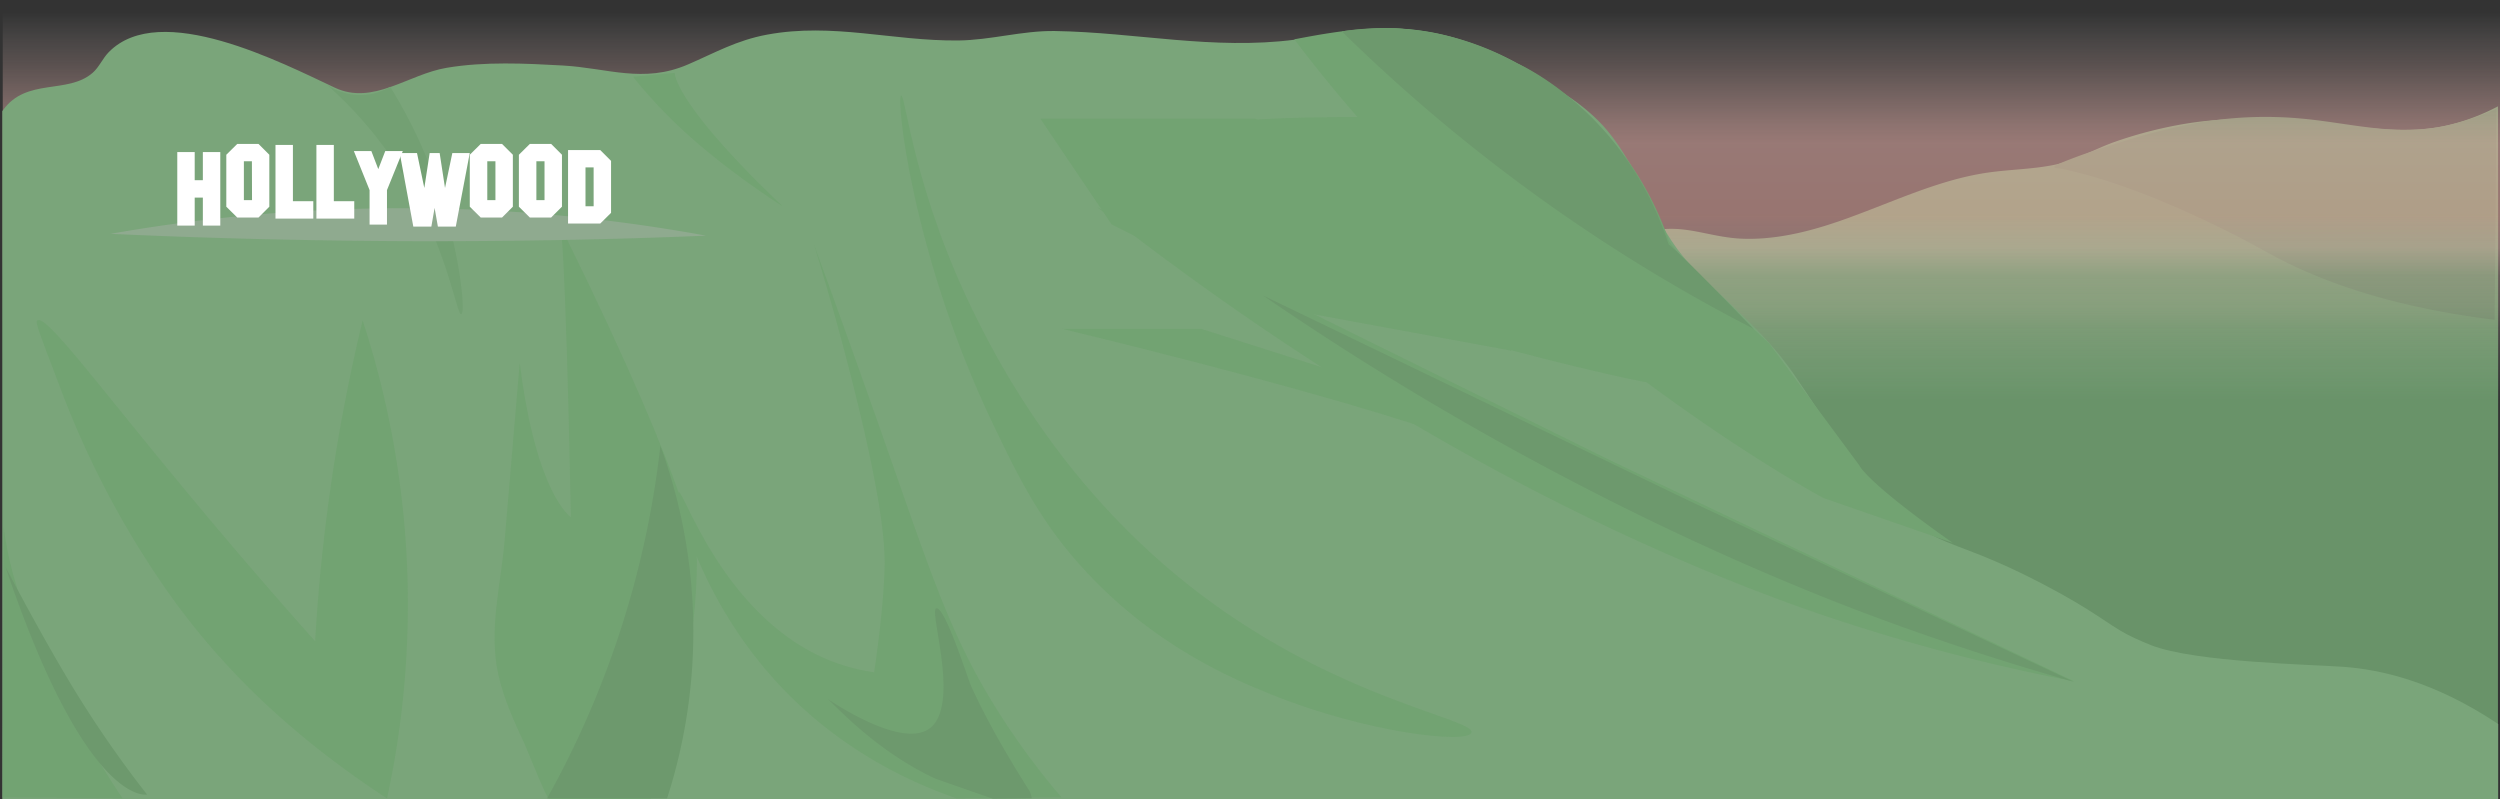 <svg xmlns="http://www.w3.org/2000/svg" xmlns:xlink="http://www.w3.org/1999/xlink" viewBox="0 0 1368.5 437.45"><rect x="0" y="0" width="1368.5" height="437.45" fill="#333333" stroke="none"/><defs><style>.cls-1{fill:#699369;}.cls-2{fill:#638763;}.cls-3{opacity:0.65;fill:url(#linear-gradient);}.cls-4{fill:#7aa57a;}.cls-5{fill:#72a372;}.cls-6{fill:#73a073;}.cls-7{fill:#415441;}.cls-8{fill:#6e996e;}.cls-9{fill:#6d996d;}.cls-10{fill:#8faa8f;}.cls-11{fill:#fff;}</style><linearGradient id="linear-gradient" x1="685" x2="685" y2="219" gradientUnits="userSpaceOnUse"><stop offset="0.03" stop-color="#fef3f2" stop-opacity="0"/><stop offset="0.16" stop-color="#f9c9c3" stop-opacity="0.3"/><stop offset="0.31" stop-color="#f8beb7" stop-opacity="0.7"/><stop offset="0.36" stop-color="#f7bab3" stop-opacity="0.8"/><stop offset="0.54" stop-color="#f6b2aa" stop-opacity="0.8"/><stop offset="0.62" stop-color="#f8c1bb" stop-opacity="0.7"/><stop offset="0.69" stop-color="#f9c8c2" stop-opacity="0.41"/><stop offset="0.77" stop-color="#f9ccc6" stop-opacity="0.32"/><stop offset="0.82" stop-color="#fad0cb" stop-opacity="0.2"/><stop offset="0.9" stop-color="#fcdedb" stop-opacity="0.1"/><stop offset="1" stop-color="#fff" stop-opacity="0"/></linearGradient></defs><title>hills</title><g id="Layer_4" data-name="Layer 4"><path class="cls-1" d="M902.5,457.46c17.54-4,30.94,3.16,48.27,4.13,18.28,1,36.67-3.39,54-9.34,27.33-9.36,53.81-22.78,82.18-26.81,12-1.7,24.12-1.78,36-4.19,11.67-2.37,22.34-8.81,33.55-12.73a231.25,231.25,0,0,1,38.59-9.83c27.16-4.48,53-2.29,80.09.39,20.95,2.07,42,5.28,62.77.59a113.51,113.51,0,0,0,27.93-10.46c.24,113.26,0,226.53,0,339.79" transform="translate(1.5 -331)"/><path class="cls-2" d="M1123,422.49c.1.6,1.7.56,5,1.08,0,0,1.44.23,9,2.17,47.79,12.32,100.58,42.3,100.58,42.3,24.76,14.06,64.07,30.39,126.48,38l1-115.47c-12.34,5.52-25.4,9.66-38.72,11-23,2.38-45.64-3.71-68.46-5.7a214.63,214.63,0,0,0-52.16,1.67,328.76,328.76,0,0,0-43.38,10.37c-6.44,1.94-12.85,4-19.22,6.16,0,0-3.61,1.16-9.19,3.26C1123.76,421.15,1122.92,422,1123,422.49Z" transform="translate(1.5 -331)"/><polyline class="cls-1" points="904 123 903.5 384.75 1356.5 384.75"/></g><g id="Layer_3" data-name="Layer 3"><rect class="cls-3" x="1.5" width="1367" height="219"/></g><g id="Layer_1" data-name="Layer 1"><path class="cls-4" d="M-.25,768.45H1366V727.32c-35.13-23.45-64.51-29.86-85-31.32-17.87-1.27-81-2.49-104.85-11.77-7-2.71-13.07-5.83-13.07-5.83-11.85-6.31-18.08-13-47.36-28.23-43.15-22.38-52.58-18.95-72.86-35-26.15-20.74-43.22-51.63-62.42-79.38-16.84-24.33-37.22-39.31-56.76-60-20.1-21.27-26.85-51.61-45.66-73.7-21.82-25.62-61-39.14-90.58-50.52-26.78-10.29-52.94-2.37-80.09,1.14-44.83,5.8-86.94-4-131.37-4.73-17.87-.28-35.08,5-53,5.18-36,.34-68.47-9.87-104.53-3.21-16.7,3.09-28.48,9.9-43.38,16.34-24.49,10.57-44,1.91-68.72.55-20.15-1.12-42.62-2.25-63.43,1.29-21.11,3.59-40.16,20.66-61.07,10.89C153.25,365.65,86.15,330.73,58,359.58c-3.32,3.4-5.26,8.24-8.82,11.32C35.41,382.8,13,373.41.12,391.33c-.18.25-.31.46-.37.57" transform="translate(1.5 -331)"/><path class="cls-4" d="M-1.5,438.49q0,.17,0,.33V637.25" transform="translate(1.5 -331)"/><path class="cls-4" d="M-1.5,678.75V725.5" transform="translate(1.5 -331)"/><path class="cls-5" d="M707,352.53C829.33,514.17,996.63,603.61,996.63,603.61l70.83,24.59c-48-33.78-51.21-42.52-51.21-42.52L967,519.07l-42.14-39.51-12.71-16.5a174.36,174.36,0,0,0-42-67.3,179.77,179.77,0,0,0-74.59-43.83C764.75,342.8,737.75,346.59,707,352.53Z" transform="translate(1.5 -331)"/><path class="cls-5" d="M1134,704,880,583,599,444.34C707.27,529.28,800.08,581,861,611c70.13,34.54,123.09,52.66,139.78,58.23A1037.39,1037.39,0,0,0,1134,704Z" transform="translate(1.5 -331)"/><polygon class="cls-5" points="608.5 122.83 569.5 65 687.5 65 827.5 192 698.75 168.31 608.5 122.83"/><path class="cls-5" d="M764.92,545.64,656,511H580c217,52.74,249,73.51,249,73.51Z" transform="translate(1.5 -331)"/><path class="cls-5" d="M491.81,383.22c-3,.71,6,87.44,50.19,179.78,14.37,30,26.58,55,52,82,37.95,40.33,79.42,57.65,100,66,52.31,21.21,108.14,27.42,110,21,2.16-7.44-72.26-17.82-149-76.18C581.33,599.8,545.48,530,533,505,498.71,436.43,494.2,382.67,491.81,383.22Z" transform="translate(1.5 -331)"/><path class="cls-5" d="M210.35,768.07A500.28,500.28,0,0,0,221,634a500.24,500.24,0,0,0-24-127.62c-6.91,28.68-13.18,60.31-18,94.62-4,28.67-6.55,55.77-8,81-13.53-15.16-33.86-38.26-58-67C55.23,546.22,24.36,503.15,19,506.38c-1.37.83.36,5,12.62,37.29A503,503,0,0,0,90.07,654.61C122.74,701,163.12,737.14,210.35,768.07Z" transform="translate(1.5 -331)"/><path class="cls-5" d="M.5,619.2C8,685,65.62,768,65.62,768L0,767.45Z" transform="translate(1.5 -331)"/><path class="cls-5" d="M308,460.23c72,146.14,72,176.91,72,176.91,0,68.13-25.39,131.31-25.39,131.31h-55.5c-1.3,0-12.23-27.52-13.25-29.71-5.78-12.44-11.6-25-14.59-38.46-5.41-24.39,1.41-49.36,3.49-73.73Q278.9,578,283,529.46c9,72.52,28,84.61,28,84.61-3-153.83-6-163.72-6-163.72" transform="translate(1.5 -331)"/><path class="cls-5" d="M370,600.43c2.66-1.53,24.12,66.66,80.09,91A104.36,104.36,0,0,0,477,699c6.15-41.71,5.75-60.92,5.75-60.92-.19-10.13-1.19-33.56-18.75-102.27-4.54-17.78-11.12-42.21-20-71.19,17.59,48.16,31.25,86.76,40,111.71,25.17,71.75,35.55,104.25,61.42,145a398.82,398.82,0,0,0,34.17,46.14L522,768c-29.44-10.24-75.65-32-112-80C377.76,645.5,367.92,601.63,370,600.43Z" transform="translate(1.5 -331)"/><path class="cls-6" d="M177,377a221,221,0,0,1,39,45c27.3,41.91,32.27,81.64,35,81,2.37-.56-.39-30.93-11-64a275.85,275.85,0,0,0-27.89-60.49A32.17,32.17,0,0,1,177,377Z" transform="translate(1.5 -331)"/><path class="cls-7" d="M-97,316" transform="translate(1.5 -331)"/><path class="cls-5" d="M345,373a268.82,268.82,0,0,0,27,29c24.82,23,54.65,41.75,55,42h0c-60-57-59.16-73.1-59.16-73.1h0" transform="translate(1.5 -331)"/><path class="cls-5" d="M818.34,520.82c70.53,18.6,87.53,20.45,87.53,20.45L751.89,395c-31.79,0-48.46.53-57.89,1l-19.08,1h0" transform="translate(1.5 -331)"/><path class="cls-8" d="M314,777" transform="translate(1.5 -331)"/><path class="cls-2" d="M1305,440" transform="translate(1.5 -331)"/><path class="cls-5" d="M-192,1187" transform="translate(1.5 -331)"/><path class="cls-5" d="M200,1079" transform="translate(1.5 -331)"/><path class="cls-9" d="M1133.84,704.3,922.83,605,689.8,492.7A1632.48,1632.48,0,0,0,903.89,616.9c58.17,28,102.77,45,116.84,50.28C1064.42,683.57,1103.33,695.66,1133.84,704.3Z" transform="translate(1.5 -331)"/><path class="cls-9" d="M298,768a516.33,516.33,0,0,0,40-91.58A513.58,513.58,0,0,0,360,575a296.45,296.45,0,0,1,3.66,193Z" transform="translate(1.5 -331)"/><path class="cls-9" d="M563.28,767.95a17,17,0,0,0-1.13-3.81c-11.56-18.26-22.94-37.65-32.09-57.61-1.48-3.24-14.34-43.78-19.06-42.53-4.25,1.12,13.71,53.77-4,66-16.09,11.11-55.72-16.73-55.81-16.6s.06.06.06.06C454.34,715.33,476.1,741,510,757c.72.34,18.07,6.44,31.45,11l.7.24" transform="translate(1.5 -331)"/><path class="cls-9" d="M1.5,641.31C46,773.27,79,765.93,79,765.93a604.12,604.12,0,0,1-39.81-57.34C21.32,679.36,1.5,641.31,1.5,641.31Z" transform="translate(1.5 -331)"/><path class="cls-9" d="M120,953" transform="translate(1.5 -331)"/><path class="cls-9" d="M733,348.17A930,930,0,0,0,882,467c26.3,16.87,51.93,31.43,76.38,44C912,463,912,465,912,465h0c-24-74-83-99.33-83-99.33A151,151,0,0,0,769,347,148.52,148.52,0,0,0,733,348.17Z" transform="translate(1.5 -331)"/><path class="cls-9" d="M-168-54" transform="translate(1.5 -331)"/><path class="cls-10" d="M59,459q77,3.56,160,4,86.12.33,166-3a921.93,921.93,0,0,0-326-1Z" transform="translate(1.5 -331)"/><path class="cls-11" d="M109.54,454.51V439.17h-4.46v15.34H95.54V414.23h9.54v15.42h4.46V414.23h9.54v40.28Z" transform="translate(1.5 -331)"/><path class="cls-11" d="M140,450.08H128.38l-6-5.93V415.71l6-5.93H140l5.93,5.93v28.44Zm-3.61-30.79H132v21.27h4.46Z" transform="translate(1.5 -331)"/><path class="cls-11" d="M149.3,450.65V410.32h9.54v30.82H170v9.52Z" transform="translate(1.5 -331)"/><path class="cls-11" d="M171.7,450.65V410.32h9.54v30.82h11.18v9.52Z" transform="translate(1.5 -331)"/><path class="cls-11" d="M210.33,435.06v18.87h-9.52V435.06l-8.61-21.38h9.57l3.8,9.9,3.83-9.9H219Z" transform="translate(1.5 -331)"/><path class="cls-11" d="M248,455.05H238.2l-1.8-10.23-1.78,10.23h-9.87l-7.44-40.25h9.46l4,19.09,2.93-19.09h5.47l2.93,19.09,4-19.09h9.54Z" transform="translate(1.5 -331)"/><path class="cls-11" d="M273.31,450.08H261.66l-6-5.93V415.71l6-5.93h11.65l5.93,5.93v28.44Zm-3.61-30.79h-4.46v21.27h4.46Z" transform="translate(1.5 -331)"/><path class="cls-11" d="M300.18,450.08H288.54l-6-5.93V415.71l6-5.93h11.65l5.93,5.93v28.44Zm-3.61-30.79h-4.46v21.27h4.46Z" transform="translate(1.5 -331)"/><path class="cls-11" d="M327.06,453.38H309.45V413.13h17.61l5.93,5.93v28.45Zm-3.61-30.73H319v21.27h4.46Z" transform="translate(1.5 -331)"/><path class="cls-9" d="M541,768" transform="translate(1.5 -331)"/></g></svg>